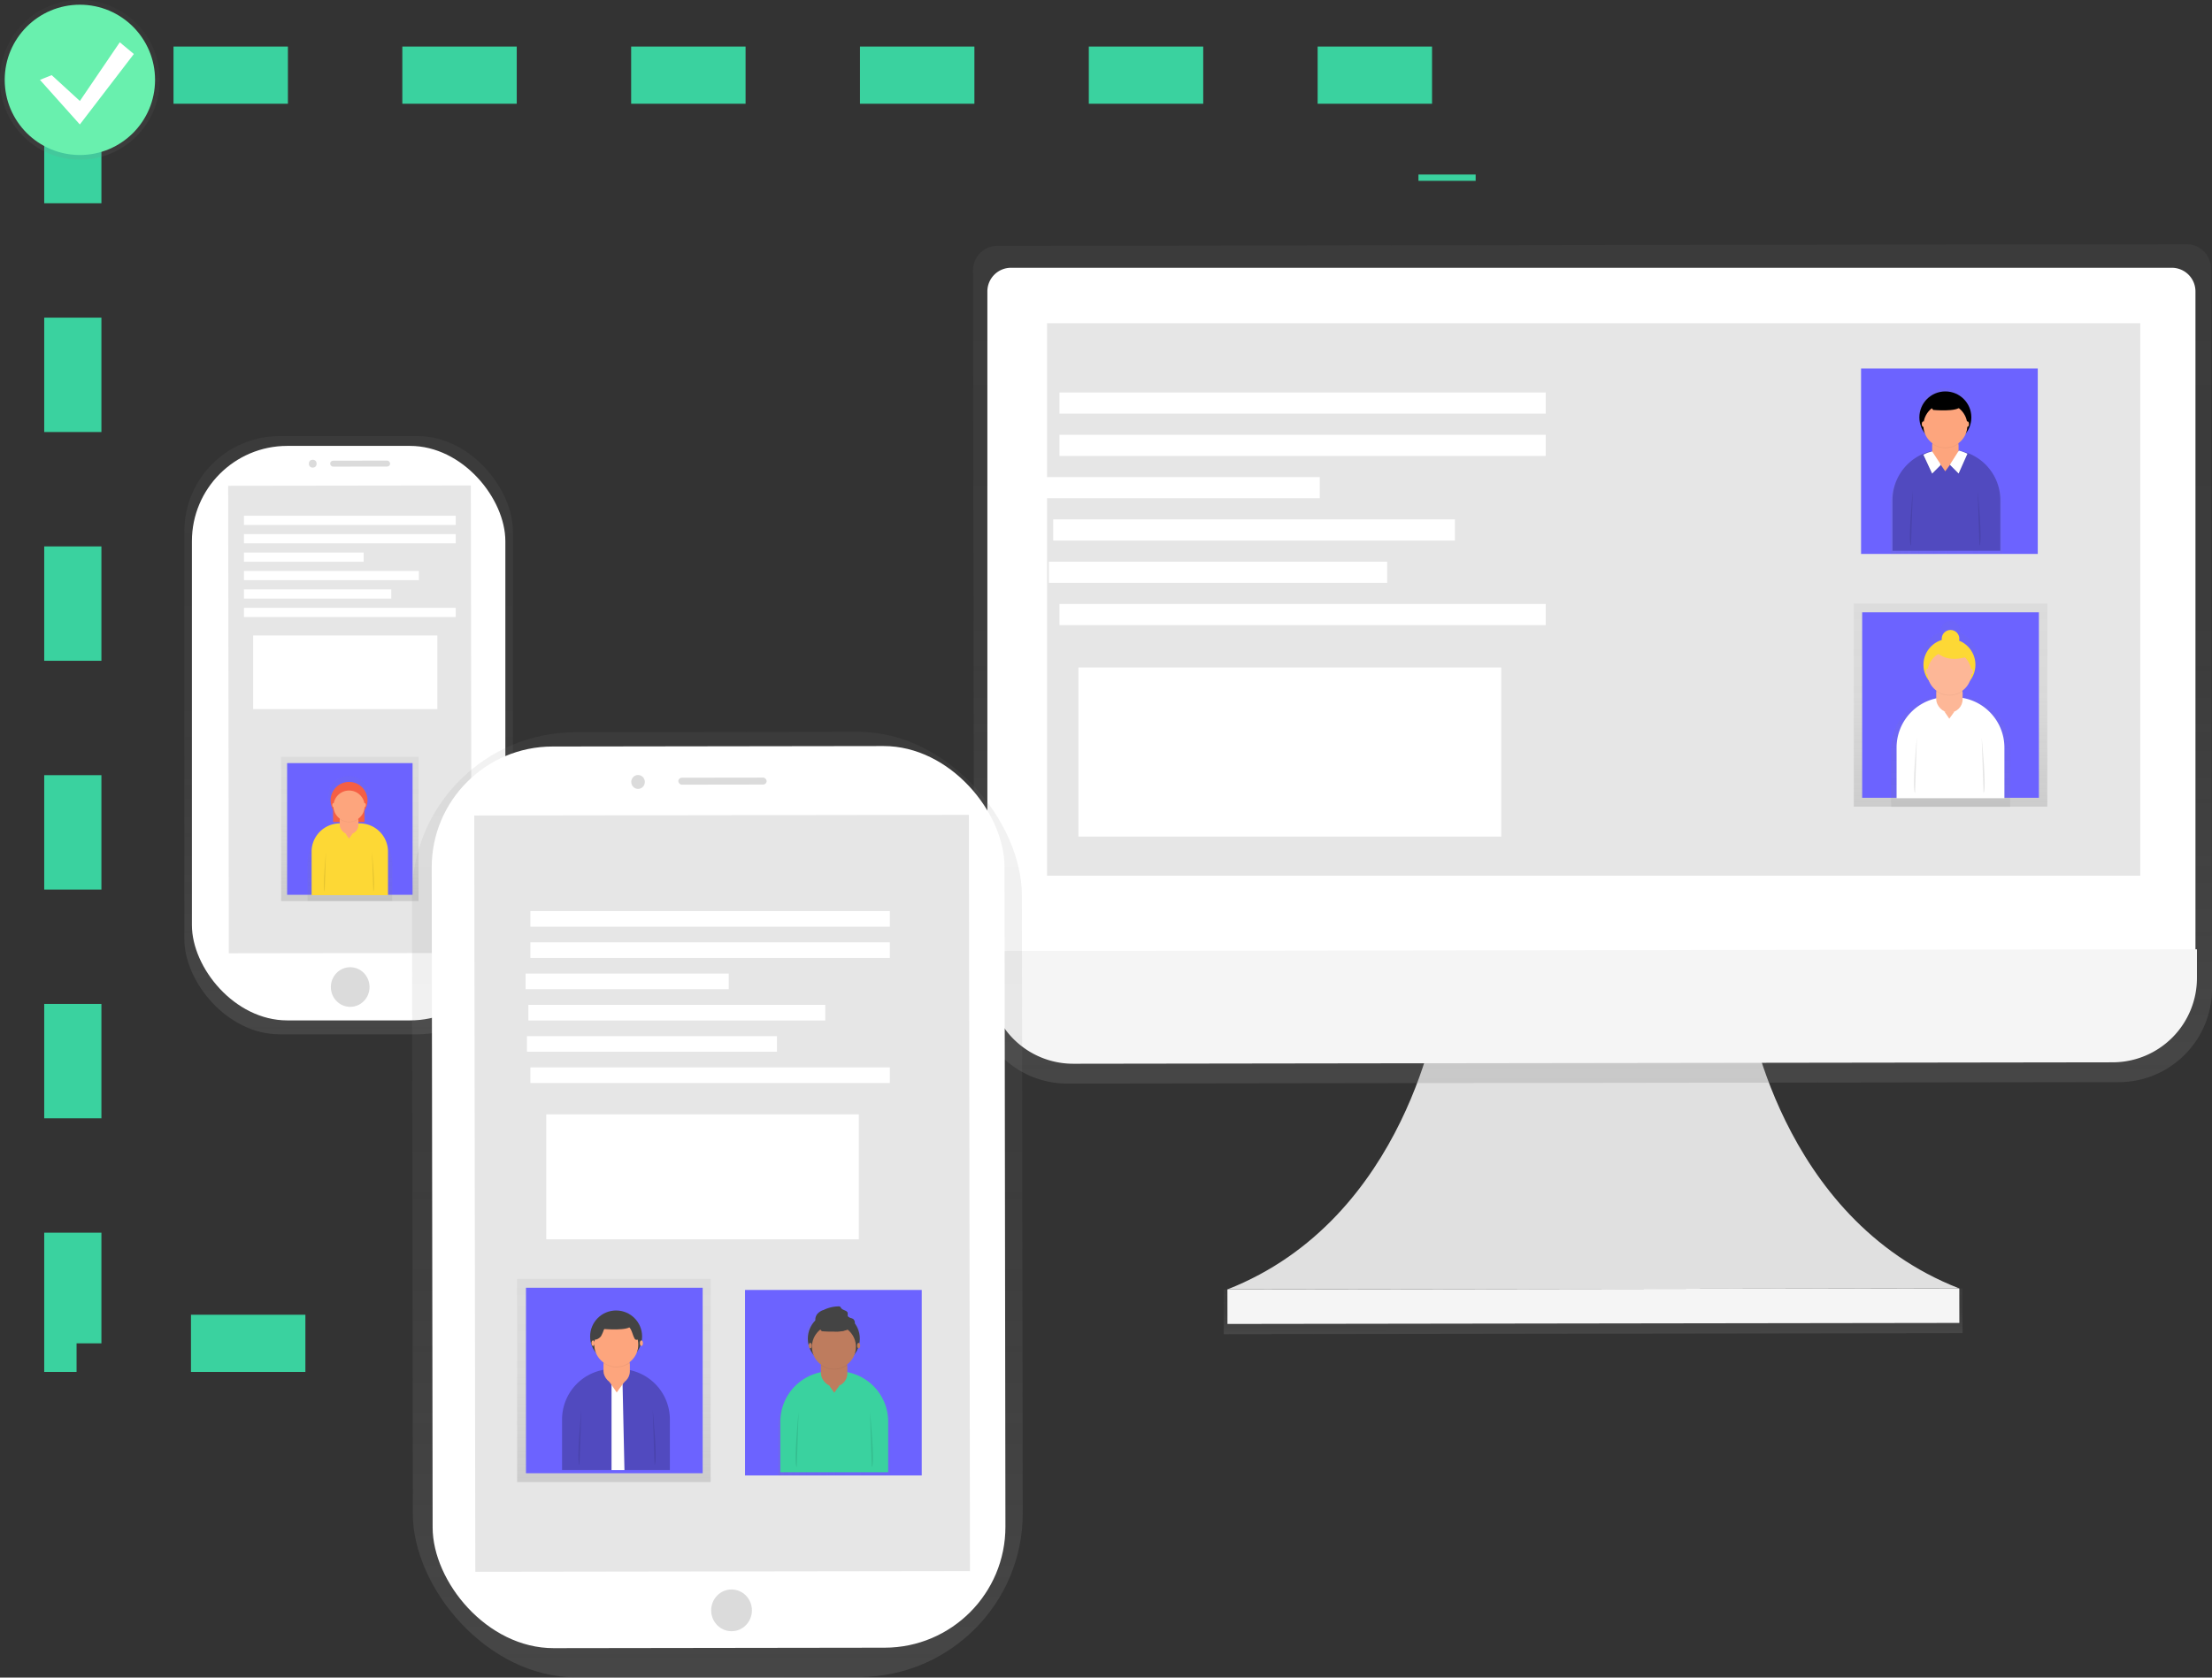 <svg xmlns="http://www.w3.org/2000/svg" xmlns:xlink="http://www.w3.org/1999/xlink" width="232" height="176" viewBox="0 0 232 176"><rect x="0" y="0" width="232" height="176" fill="#333333" stroke="none"/><defs><style>.a{fill:url(#a);}.b{fill:#fff;}.c{fill:#e6e6e6;}.d{fill:#dbdbdb;}.e{fill:url(#b);}.f{fill:#6c63ff;}.g{opacity:0.5;}.h{fill:url(#c);}.i{fill:#f55f44;}.j{fill:#fdd835;}.k{fill:#fda57d;}.l{opacity:0.1;}.m{opacity:0.05;}.n{fill:#e0e0e0;}.o{fill:url(#d);}.p{fill:#f5f5f5;}.q{fill:url(#e);}.r{fill:url(#g);}.s{fill:#514abf;}.t{fill:url(#i);}.u{fill:#fdb797;}.v{fill:none;stroke:#3ad29f;stroke-miterlimit:10;stroke-width:6px;stroke-dasharray:12;}.w{fill:url(#j);}.x{fill:#69f0ae;}.y{fill:url(#k);}.z{fill:url(#l);}.aa{fill:url(#n);}.ab{fill:#3ad29f;}.ac{fill:#be7c5e;}.ad{fill:#444;}</style><linearGradient id="a" x1="0.5" y1="1.012" x2="0.5" y2="0.028" gradientUnits="objectBoundingBox"><stop offset="0" stop-color="gray" stop-opacity="0.251"/><stop offset="0.54" stop-color="gray" stop-opacity="0.122"/><stop offset="1" stop-color="gray" stop-opacity="0.102"/></linearGradient><linearGradient id="b" x1="0.5" y1="1" x2="0.5" y2="0" xlink:href="#a"/><linearGradient id="c" x1="0.5" y1="1" x2="0.5" y2="0" xlink:href="#a"/><linearGradient id="d" x1="0.499" y1="1.015" x2="0.499" y2="0.014" xlink:href="#a"/><linearGradient id="e" x1="0.5" y1="1.001" x2="0.5" y2="0.038" xlink:href="#a"/><linearGradient id="g" x1="0" y1="0.5" x2="1.001" y2="0.5" xlink:href="#a"/><linearGradient id="i" x1="0.499" y1="1" x2="0.499" y2="0.001" xlink:href="#a"/><linearGradient id="j" x1="0.5" y1="1" x2="0.5" y2="0" xlink:href="#a"/><linearGradient id="k" x1="0.499" y1="0.997" x2="0.499" y2="0.012" xlink:href="#a"/><linearGradient id="l" x1="0.499" y1="0.997" x2="0.499" y2="0.013" gradientUnits="objectBoundingBox"><stop offset="0" stop-opacity="0.09"/><stop offset="0.55" stop-opacity="0.071"/><stop offset="1" stop-opacity="0.02"/></linearGradient><linearGradient id="n" x1="0" y1="0.5" x2="1" y2="0.5" xlink:href="#a"/></defs><rect class="a" width="34.462" height="62.763" rx="10" transform="translate(19.334 45.749)"/><rect class="b" width="32.875" height="60.272" rx="10" transform="translate(20.128 46.78)"/><rect class="c" width="25.452" height="49.049" transform="translate(23.932 50.963) rotate(-0.08)"/><ellipse class="d" cx="2.029" cy="2.079" rx="2.029" ry="2.079" transform="translate(34.698 101.475) rotate(-0.08)"/><ellipse class="d" cx="0.406" cy="0.415" rx="0.406" ry="0.415" transform="translate(32.394 48.231) rotate(-0.08)"/><rect class="d" width="6.291" height="0.623" rx="0.312" transform="translate(34.626 48.332) rotate(-0.08)"/><rect class="e" width="14.411" height="15.131" transform="translate(29.486 79.401)"/><rect class="f" width="13.158" height="13.815" transform="translate(30.114 80.059)"/><g class="g" transform="translate(32.254 81.407)"><path class="h" d="M286.945,426.364V426.1h.692v-1.336a2.139,2.139,0,1,0-3.635-.1V426.1h.764v.307a4.436,4.436,0,0,0-3.257,4.274v3.891h8.883v-3.891A4.434,4.434,0,0,0,286.945,426.364Z" transform="translate(-281.51 -421.451)"/></g><rect class="i" width="3.289" height="2.631" transform="translate(34.938 83.609)"/><path class="j" d="M144.568,374h2.077a2.968,2.968,0,0,1,2.968,2.968v4.565H141.6v-4.57A2.968,2.968,0,0,1,144.568,374Z" transform="translate(-108.919 -287.618)"/><rect class="k" width="1.964" height="2.456" rx="0.982" transform="translate(35.628 85.064)"/><path class="k" d="M157,378.62l.367.535.385-.535Z" transform="translate(-120.765 -291.173)"/><path class="l" d="M289.157,456s-.39,3.882-.138,4.134" transform="translate(-254.967 -366.616)"/><path class="l" d="M310.8,456s.39,3.882.138,4.134" transform="translate(-271.786 -366.616)"/><path class="m" d="M297.159,438.647a1.629,1.629,0,0,0,.969-.318.983.983,0,0,0-.969-.829h0a.983.983,0,0,0-.969.829A1.629,1.629,0,0,0,297.159,438.647Z" transform="translate(-260.548 -352.39)"/><circle class="i" cx="1.936" cy="1.936" r="1.936" transform="translate(34.675 82.03)"/><circle class="k" cx="1.636" cy="1.636" r="1.636" transform="translate(34.975 82.935)"/><ellipse class="k" cx="0.115" cy="0.208" rx="0.115" ry="0.208" transform="translate(34.855 84.257)"/><ellipse class="k" cx="0.115" cy="0.208" rx="0.115" ry="0.208" transform="translate(38.139 84.257)"/><rect class="b" width="22.212" height="0.965" transform="translate(25.586 54.105)"/><rect class="b" width="22.212" height="0.965" transform="translate(25.586 56.036)"/><rect class="b" width="12.555" height="0.965" transform="translate(25.586 57.969)"/><rect class="b" width="18.348" height="0.965" transform="translate(25.586 59.902)"/><rect class="b" width="15.452" height="0.965" transform="translate(25.586 61.836)"/><rect class="b" width="22.212" height="0.965" transform="translate(25.586 63.769)"/><rect class="b" width="19.315" height="7.725" transform="translate(26.553 66.669)"/><path class="n" d="M665.382,526.13s3.231,22.2,22.2,29.574l-38.381.053-38.381.053c18.939-7.427,22.122-29.636,22.122-29.636Z" transform="translate(-482.092 -420.535)"/><rect class="o" width="77.487" height="4.69" transform="translate(128.346 135.281) rotate(-0.08)"/><rect class="p" width="76.763" height="3.619" transform="translate(128.734 135.28) rotate(-0.08)"/><path class="q" d="M622.6,180l-124.837.173a2.562,2.562,0,0,0-2.5,2.622l.1,72.834v2.426a9.8,9.8,0,0,0,9.59,10.007l110.692-.152a9.8,9.8,0,0,0,9.562-10.033v-2.423l-.1-72.834A2.562,2.562,0,0,0,622.6,180Z" transform="translate(-393.208 -154.382)"/><path class="b" d="M504.723,189.5H626.466a2.481,2.481,0,0,1,2.481,2.481v69.313H502.24V191.981A2.481,2.481,0,0,1,504.723,189.5Z" transform="translate(-398.682 -161.408)"/><path class="p" d="M620.314,512.038l-109.019.15a8.844,8.844,0,0,1-8.856-8.833v-3l126.707-.175v3a8.844,8.844,0,0,1-8.833,8.858Z" transform="translate(-398.725 -400.589)"/><rect class="c" width="114.662" height="57.957" transform="translate(109.817 33.91)"/><rect class="e" width="20.296" height="21.312" transform="translate(194.311 37.727)"/><rect class="f" width="18.533" height="19.458" transform="translate(195.193 38.655)"/><g class="g" transform="translate(198.285 40.739)"><path class="r" d="M919.641,251.945l-.231-.083-.014.021h-.014v-.628a1.448,1.448,0,0,0-.018-.231,2.4,2.4,0,0,0,.824-1.087,2.832,2.832,0,1,0-4.484,0,2.4,2.4,0,0,0,.824,1.087,1.447,1.447,0,0,0-.018.231v.692h0a5.872,5.872,0,0,0-4.309,5.659v5.149h11.724V257.6a5.872,5.872,0,0,0-4.284-5.654Z" transform="translate(-912.2 -245.375)"/></g><path class="s" d="M776.631,204.29h.716a5.292,5.292,0,0,1,5.292,5.292v5.308H771.33v-5.308a5.292,5.292,0,0,1,5.3-5.292Z" transform="translate(-572.839 -157.105)"/><rect class="k" width="2.767" height="3.46" rx="1.384" transform="translate(202.652 45.338)"/><path class="m" d="M785.2,205.786l.928,1.989.921-.921-.921-1.415Z" transform="translate(-583.508 -157.991)"/><path class="b" d="M927.1,274.366l.923,1.989.923-.923-.923-1.412-.425.129a1.052,1.052,0,0,0-.122.046Z" transform="translate(-725.376 -226.668)"/><path class="m" d="M799.343,205.443l-.93,2.086-.923-.921.949-1.489Z" transform="translate(-592.962 -157.745)"/><path class="b" d="M940.986,273.985l-.923,2.077-.923-.923.949-1.489.173.051a4.617,4.617,0,0,1,.552.2Z" transform="translate(-734.637 -226.383)"/><path class="k" d="M793.05,210.83l.517.752.545-.752Z" transform="translate(-589.546 -162.136)"/><path class="l" d="M921.285,291.64s-.549,5.468-.194,5.823" transform="translate(-720.662 -240.217)"/><path class="l" d="M951.77,291.64s.549,5.468.194,5.823" transform="translate(-744.352 -240.217)"/><path class="m" d="M932.556,267.193a2.308,2.308,0,0,0,1.366-.448,1.385,1.385,0,0,0-1.366-1.165h0a1.385,1.385,0,0,0-1.366,1.165A2.308,2.308,0,0,0,932.556,267.193Z" transform="translate(-728.522 -220.177)"/><circle cx="2.726" cy="2.726" r="2.726" transform="translate(201.309 41.064)"/><circle class="k" cx="2.306" cy="2.306" r="2.306" transform="translate(201.729 42.338)"/><path class="m" d="M929.06,250.239l.582.711s2.555.231,2.846-.355-1.682-1-1.682-1Z" transform="translate(-726.883 -207.88)"/><path d="M929.06,249.959l.582.711s2.555.231,2.846-.355-1.682-1-1.682-1Z" transform="translate(-726.883 -207.665)"/><ellipse class="k" cx="0.162" cy="0.291" rx="0.162" ry="0.291" transform="translate(201.563 44.204)"/><ellipse class="k" cx="0.162" cy="0.291" rx="0.162" ry="0.291" transform="translate(206.188 44.204)"/><rect class="e" width="20.296" height="21.312" transform="translate(194.429 63.313)"/><rect class="f" width="18.533" height="19.458" transform="translate(195.31 64.239)"/><g class="g" transform="translate(198.348 65.15)"><path class="t" d="M920.1,358.912v-.822a2.555,2.555,0,0,0,.863-1.154,3.012,3.012,0,0,0-1.258-4.632,1.025,1.025,0,1,0-2.015-.085,3.012,3.012,0,0,0-1.5,4.72,2.555,2.555,0,0,0,.863,1.154c0,.035,0,.069,0,.106v.757a5.65,5.65,0,0,0-4.586,5.539v6.072h12.486V364.5A5.65,5.65,0,0,0,920.1,358.912Z" transform="translate(-912.47 -351.054)"/></g><path class="b" d="M778.481,316.66h.716a5.292,5.292,0,0,1,5.292,5.292v5.308H773.18v-5.308a5.292,5.292,0,0,1,5.292-5.292Z" transform="translate(-574.262 -243.52)"/><rect class="u" width="2.767" height="3.46" rx="1.384" transform="translate(203.077 71.292)"/><path class="u" d="M794.9,323.2l.517.752.542-.752Z" transform="translate(-590.969 -248.553)"/><path class="l" d="M923.135,404s-.549,5.468-.194,5.823" transform="translate(-722.085 -326.626)"/><path class="l" d="M953.62,404s.549,5.468.194,5.823" transform="translate(-745.775 -326.626)"/><path class="m" d="M934.385,379.563a2.308,2.308,0,0,0,1.366-.448,1.385,1.385,0,0,0-1.366-1.165h0A1.385,1.385,0,0,0,933,379.115,2.308,2.308,0,0,0,934.385,379.563Z" transform="translate(-729.914 -306.594)"/><circle class="j" cx="2.726" cy="2.726" r="2.726" transform="translate(201.736 67.017)"/><circle class="u" cx="2.306" cy="2.306" r="2.306" transform="translate(202.156 68.292)"/><ellipse class="u" cx="0.162" cy="0.291" rx="0.162" ry="0.291" transform="translate(201.987 70.157)"/><ellipse class="u" cx="0.162" cy="0.291" rx="0.162" ry="0.291" transform="translate(206.615 70.157)"/><circle class="j" cx="0.925" cy="0.925" r="0.925" transform="translate(203.651 66.09)"/><path class="j" d="M931.43,363.17s.923,1.846,3.707.923l-.923-.923Z" transform="translate(-728.707 -295.228)"/><rect class="b" width="51.001" height="2.218" transform="translate(111.12 41.176)"/><rect class="b" width="51.001" height="2.218" transform="translate(111.12 45.613)"/><rect class="b" width="28.826" height="2.218" transform="translate(109.594 50.052)"/><rect class="b" width="42.132" height="2.218" transform="translate(110.462 54.489)"/><rect class="b" width="35.478" height="2.218" transform="translate(110.012 58.928)"/><rect class="b" width="51.001" height="2.218" transform="translate(111.12 63.365)"/><rect class="b" width="44.347" height="17.739" transform="translate(113.109 70.029)"/><path class="v" d="M57.483,167.207H33.09V34.16H177.224V45.247" transform="translate(-25.453 -26.276)"/><g class="g" transform="translate(0 0)"><circle class="w" cx="8.378" cy="8.378" r="8.378" transform="translate(0 0)"/></g><circle class="x" cx="7.884" cy="7.884" r="7.884" transform="translate(0.494 0.494)"/><path class="b" d="M19.382,22.66l2.956,2.71,4.187-6.16L28,20.442l-5.666,7.392L18.15,23.154Z" transform="translate(-13.961 -14.776)"/><rect class="y" width="63.967" height="99.159" rx="17.17" transform="translate(43.186 76.841) rotate(-0.08)"/><rect class="z" width="55.241" height="83.167" transform="translate(47.967 84.409) rotate(-0.08)"/><rect class="b" width="60.076" height="94.592" rx="12.68" transform="translate(45.261 78.336) rotate(-0.08)"/><rect class="c" width="51.881" height="79.338" transform="translate(49.74 85.559) rotate(-0.08)"/><ellipse class="d" cx="2.137" cy="2.19" rx="2.137" ry="2.19" transform="translate(74.589 166.754)"/><ellipse class="d" cx="0.713" cy="0.729" rx="0.713" ry="0.729" transform="translate(66.206 81.307) rotate(-0.08)"/><rect class="d" width="9.264" height="0.729" rx="0.365" transform="translate(71.143 81.592) rotate(-0.08)"/><rect class="e" width="20.296" height="21.312" transform="translate(77.233 134.403)"/><rect class="f" width="18.533" height="19.458" transform="translate(78.14 135.331)"/><g class="g" transform="translate(81.636 137.417)"><path class="aa" d="M470.041,670.425l-.231-.083-.014.021h-.014v-.628a1.439,1.439,0,0,0-.018-.231,2.4,2.4,0,0,0,.824-1.087,2.832,2.832,0,1,0-4.484,0,2.4,2.4,0,0,0,.824,1.087,1.439,1.439,0,0,0-.018.231v.692h0a5.871,5.871,0,0,0-4.309,5.659v5.149h11.736v-5.158a5.871,5.871,0,0,0-4.3-5.652Z" transform="translate(-462.6 -663.855)"/></g><path class="ab" d="M327.031,622.76h.715a5.292,5.292,0,0,1,5.292,5.292v5.308H321.73v-5.308a5.292,5.292,0,0,1,5.3-5.292Z" transform="translate(-239.884 -478.903)"/><rect class="ac" width="2.767" height="3.46" rx="1.384" transform="translate(86.104 142.013)"/><path class="ac" d="M343.45,629.3l.517.752.545-.752Z" transform="translate(-256.473 -483.934)"/><path class="l" d="M471.685,710.11s-.549,5.468-.194,5.823" transform="translate(-387.926 -562.018)"/><path class="l" d="M502.17,710.11s.549,5.468.194,5.823" transform="translate(-410.927 -562.018)"/><path class="m" d="M482.956,685.623a2.308,2.308,0,0,0,1.366-.448,1.385,1.385,0,0,0-1.366-1.165h0a1.385,1.385,0,0,0-1.366,1.166A2.308,2.308,0,0,0,482.956,685.623Z" transform="translate(-395.469 -541.942)"/><circle class="ad" cx="2.726" cy="2.726" r="2.726" transform="translate(84.728 137.716)"/><circle class="ac" cx="2.306" cy="2.306" r="2.306" transform="translate(85.159 138.991)"/><path class="m" d="M479.46,668.709l.582.711s2.555.231,2.846-.355-1.682-1-1.682-1Z" transform="translate(-393.852 -529.699)"/><path class="ad" d="M479.46,668.429l.582.711s2.555.231,2.846-.356-1.682-1-1.682-1Z" transform="translate(-393.852 -529.484)"/><ellipse class="ac" cx="0.162" cy="0.291" rx="0.162" ry="0.291" transform="translate(84.821 140.88)"/><ellipse class="ac" cx="0.162" cy="0.291" rx="0.162" ry="0.291" transform="translate(89.894 140.88)"/><path class="ad" d="M479.165,663.237a1.384,1.384,0,0,1,.711-.478,3.708,3.708,0,0,1,1.588-.374.268.268,0,0,1,.15.044.516.516,0,0,1,.09.132c.166.247.632.231.692.522.016.095-.023.2,0,.288.06.231.385.208.577.339a.526.526,0,0,1,.046.734,1.385,1.385,0,0,1-.706.4,2.724,2.724,0,0,1-1.489.132C480.125,664.8,478.489,664.343,479.165,663.237Z" transform="translate(-393.487 -525.331)"/><rect class="e" width="20.296" height="21.312" transform="translate(54.238 134.173)"/><rect class="f" width="18.533" height="19.458" transform="translate(55.165 135.1)"/><g class="g" transform="translate(58.736 137.186)"><path class="aa" d="M380.041,669.425l-.231-.083-.014.021h-.014v-.628a1.439,1.439,0,0,0-.018-.231,2.4,2.4,0,0,0,.824-1.087,2.832,2.832,0,1,0-4.484,0,2.4,2.4,0,0,0,.824,1.087,1.446,1.446,0,0,0-.018.231v.692h0a5.871,5.871,0,0,0-4.309,5.659v5.149h11.736v-5.158A5.871,5.871,0,0,0,380.041,669.425Z" transform="translate(-372.6 -662.855)"/></g><path class="s" d="M237.031,621.76h.715a5.292,5.292,0,0,1,5.292,5.292v5.308H231.73v-5.308a5.292,5.292,0,0,1,5.3-5.292Z" transform="translate(-172.78 -478.134)"/><rect class="k" width="2.767" height="3.46" rx="1.384" transform="translate(63.296 141.782)"/><path class="l" d="M381.685,709.11s-.549,5.468-.194,5.823" transform="translate(-320.71 -561.249)"/><path class="l" d="M412.17,709.11s.549,5.468.194,5.823" transform="translate(-343.712 -561.249)"/><path class="m" d="M392.956,684.623a2.308,2.308,0,0,0,1.366-.448,1.385,1.385,0,0,0-1.366-1.165h0a1.385,1.385,0,0,0-1.366,1.166A2.308,2.308,0,0,0,392.956,684.623Z" transform="translate(-328.277 -541.173)"/><circle class="ad" cx="2.726" cy="2.726" r="2.726" transform="translate(61.893 137.485)"/><circle class="k" cx="2.306" cy="2.306" r="2.306" transform="translate(62.332 138.76)"/><path class="m" d="M389.46,667.709l.582.711s2.555.231,2.846-.355-1.683-1-1.683-1Z" transform="translate(-326.667 -528.93)"/><path class="ad" d="M389.46,667.429l.582.711s2.555.231,2.846-.355-1.683-1-1.683-1Z" transform="translate(-326.667 -528.715)"/><ellipse class="k" cx="0.162" cy="0.291" rx="0.162" ry="0.291" transform="translate(62.036 140.624)"/><ellipse class="k" cx="0.162" cy="0.291" rx="0.162" ry="0.291" transform="translate(67.109 140.624)"/><rect class="b" width="37.696" height="1.639" transform="translate(55.63 95.58)"/><rect class="b" width="37.696" height="1.639" transform="translate(55.63 98.859)"/><rect class="b" width="21.307" height="1.639" transform="translate(55.125 102.139)"/><rect class="b" width="31.141" height="1.639" transform="translate(55.417 105.421)"/><rect class="b" width="26.223" height="1.639" transform="translate(55.267 108.701)"/><rect class="b" width="37.696" height="1.639" transform="translate(55.63 111.98)"/><rect class="b" width="32.78" height="13.111" transform="translate(57.295 116.908)"/><path class="ad" d="M387.818,668.748a3.752,3.752,0,0,0,.288-.646,1.586,1.586,0,0,1,2.823-.111c.189.339.252.741.462,1.069a.27.27,0,0,0,.39-.072.512.512,0,0,0,.025-.439c-.048-.143-.129-.275-.182-.415a3.289,3.289,0,0,0-.231-.665,1.37,1.37,0,0,0-.462-.385,2.143,2.143,0,0,0-1.678-.462,2.165,2.165,0,0,0-.547.279l-.734.462a2.306,2.306,0,0,0-.623.51c-.159.208-.462.829-.321,1.1C387.195,669.274,387.673,668.939,387.818,668.748Z" transform="translate(-324.788 -528.554)"/><path class="b" d="M253.24,628v9.17h1.355l-.2-9.17Z" transform="translate(-189.101 -482.934)"/><path class="k" d="M252.26,627.46l.785,1.142.826-1.142Z" transform="translate(-188.362 -482.518)"/></svg>